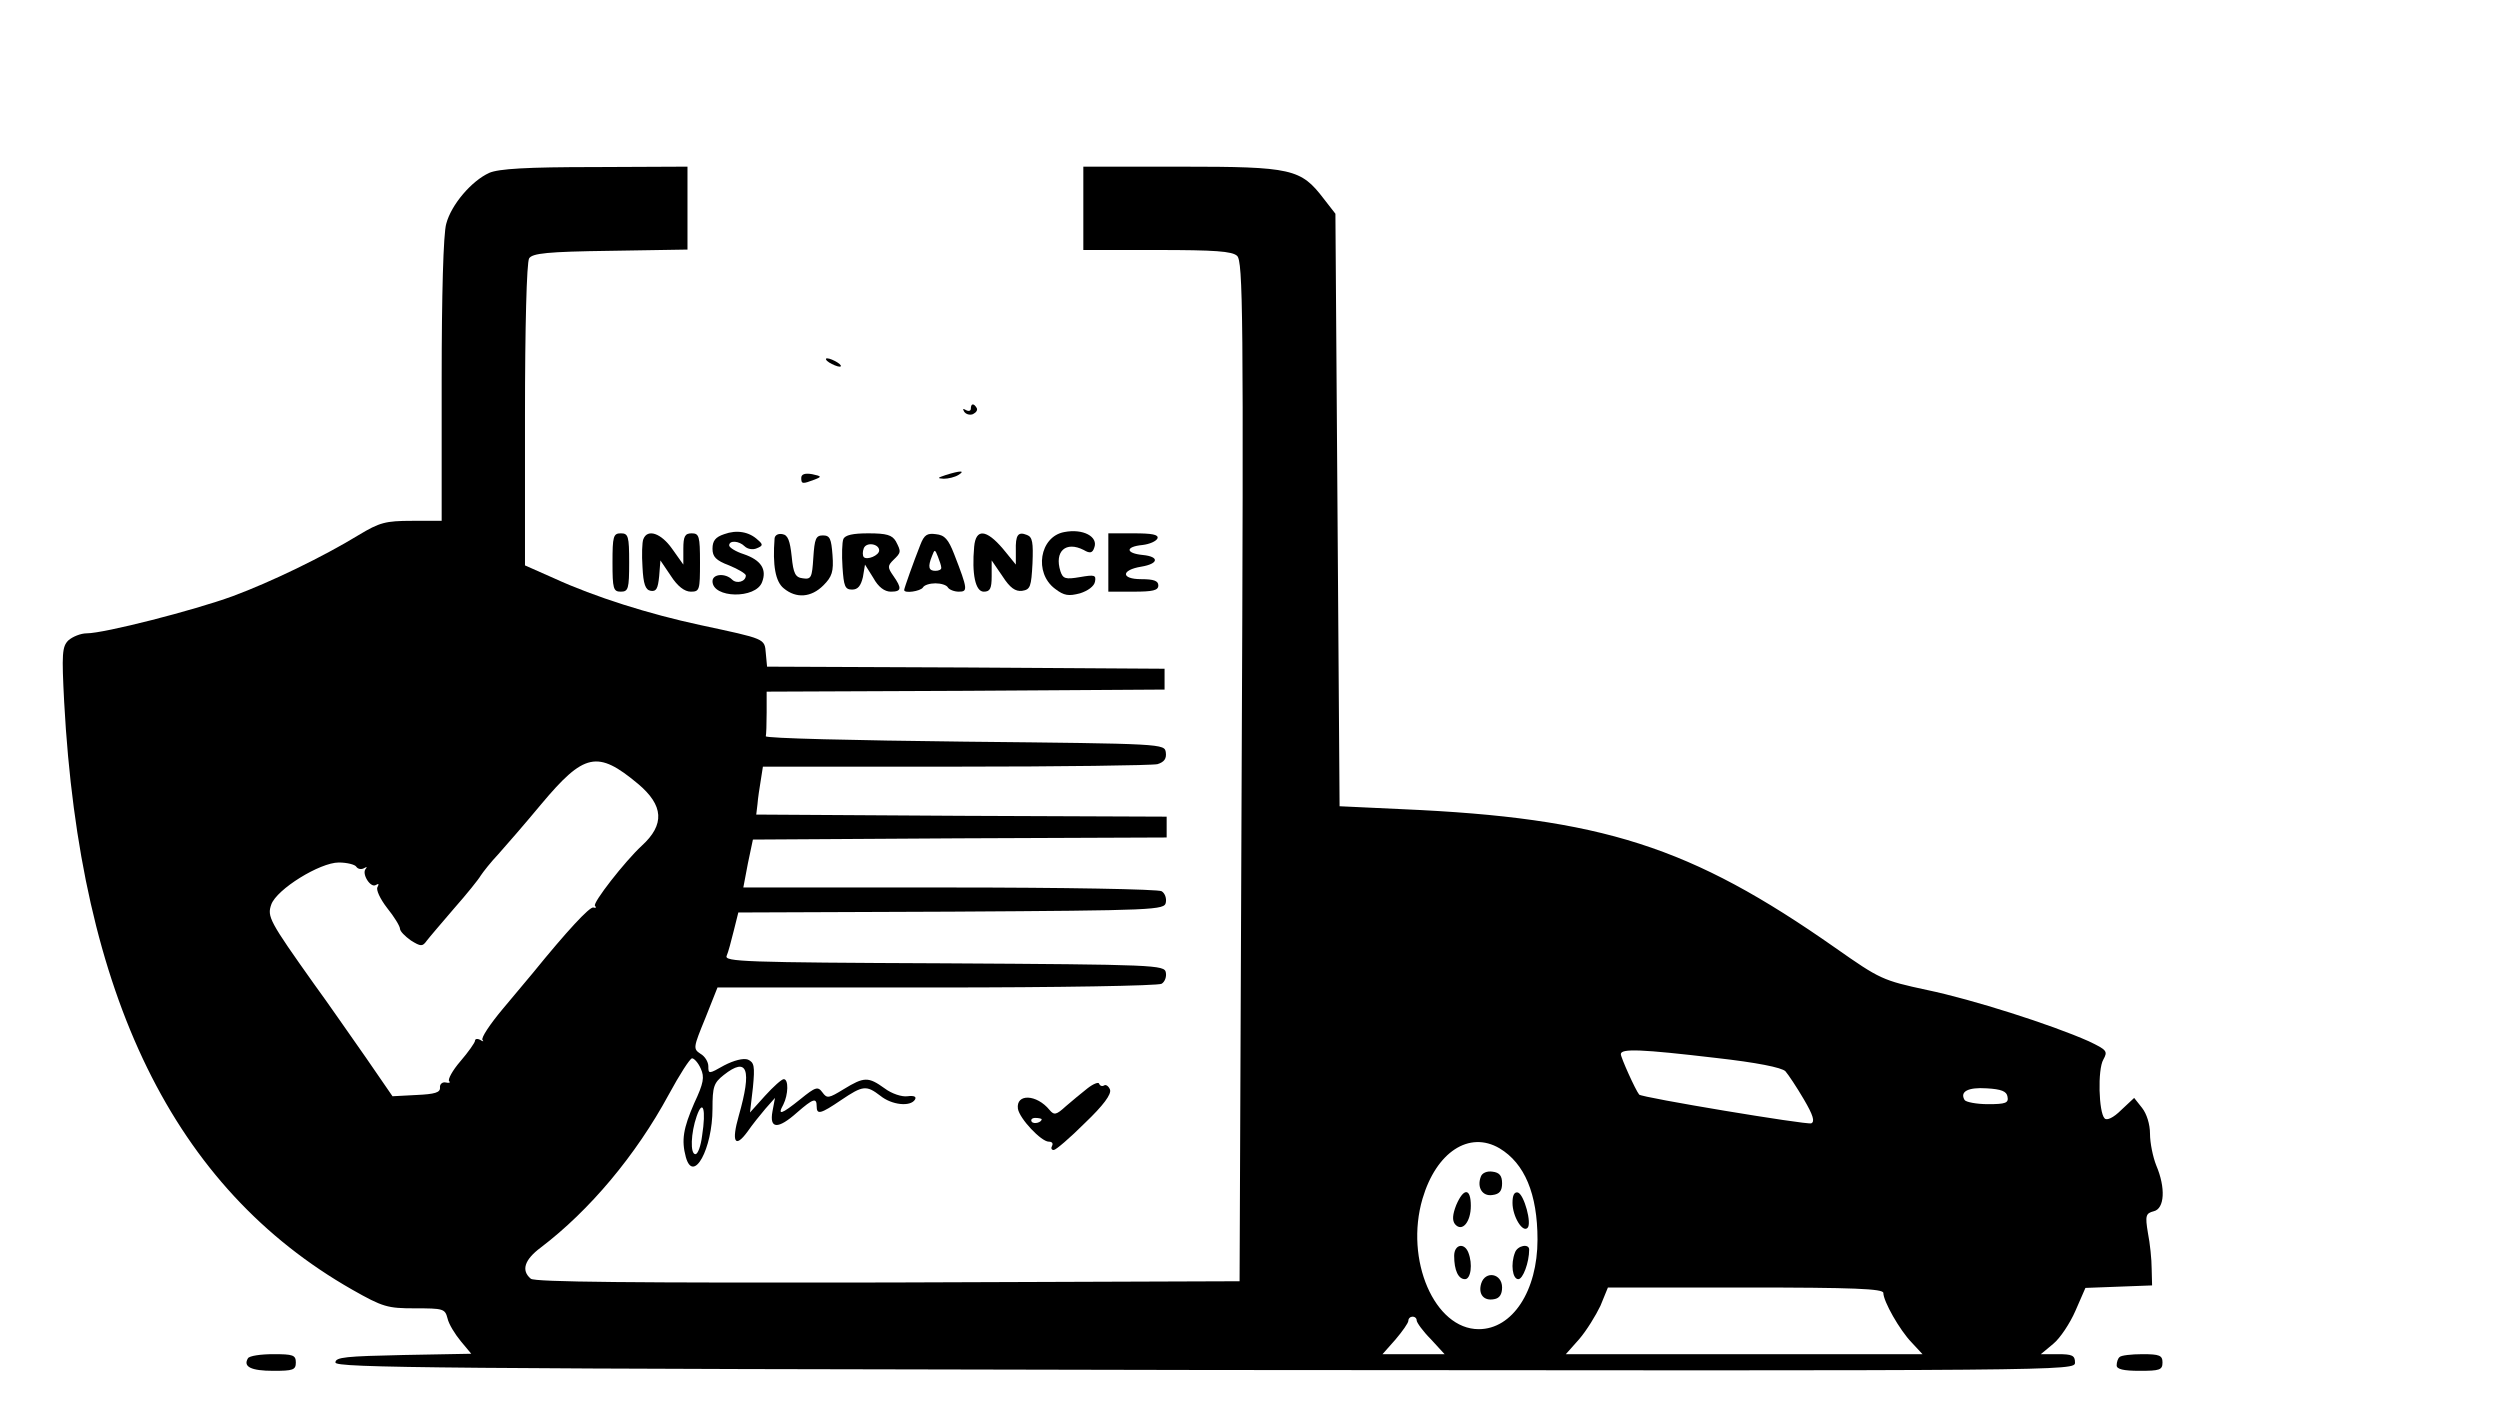 <?xml version="1.0" standalone="no"?>
<!DOCTYPE svg PUBLIC "-//W3C//DTD SVG 20010904//EN"
 "http://www.w3.org/TR/2001/REC-SVG-20010904/DTD/svg10.dtd">
<svg version="1.0" xmlns="http://www.w3.org/2000/svg"
 width="600pt" height="337pt" viewBox="0 0 600 337"
 preserveAspectRatio="xMidYMid meet">
<g transform="translate(0,337) scale(0.1,-0.1)"
fill="#000000" stroke="none">
<path d="M1174 2955 c-42 -19 -91 -76 -103 -122 -7 -23 -11 -171 -11 -375 l0
-338 -71 0 c-64 0 -78 -4 -128 -34 -85 -52 -211 -113 -303 -147 -93 -34 -308
-89 -350 -89 -14 0 -34 -8 -44 -17 -15 -15 -16 -32 -10 -148 38 -705 263
-1166 691 -1410 74 -42 85 -45 151 -45 68 0 72 -1 78 -24 3 -14 18 -38 32 -55
l25 -30 -163 -3 c-137 -3 -163 -5 -163 -18 0 -13 240 -15 2088 -18 2082 -2
2087 -2 2087 18 0 17 -7 20 -41 20 l-41 0 30 25 c16 13 40 49 53 79 l24 55 80
3 80 3 -1 40 c0 22 -4 61 -9 86 -7 42 -5 47 14 52 26 6 29 56 6 110 -8 20 -15
54 -15 76 0 23 -8 48 -19 62 l-19 24 -31 -29 c-19 -19 -35 -26 -40 -20 -14 14
-17 117 -3 141 11 20 9 23 -35 44 -90 40 -278 100 -388 123 -107 23 -113 26
-220 101 -348 244 -560 312 -1040 333 l-150 7 -5 711 -5 711 -28 36 c-55 72
-76 77 -342 77 l-235 0 0 -100 0 -100 177 0 c139 0 180 -3 192 -14 14 -13 16
-132 11 -1238 l-5 -1223 -844 -3 c-615 -1 -847 1 -857 9 -24 20 -15 46 24 75
117 89 228 221 307 367 26 48 51 87 56 87 5 0 15 -11 21 -25 9 -20 7 -34 -16
-83 -26 -60 -31 -88 -20 -129 18 -65 64 20 64 116 0 53 3 62 27 81 57 45 68
14 36 -98 -18 -63 -9 -79 21 -38 11 16 31 41 43 55 l23 26 -6 -32 c-8 -43 13
-44 59 -3 39 34 47 36 47 15 0 -21 9 -19 59 15 52 35 60 36 94 10 27 -22 72
-27 83 -9 4 7 -2 10 -18 8 -13 -2 -38 6 -55 19 -39 28 -49 28 -98 -2 -36 -22
-40 -23 -51 -8 -11 15 -16 14 -53 -16 -46 -37 -56 -40 -41 -13 12 24 13 61 1
61 -5 0 -25 -18 -45 -40 l-36 -40 7 60 c5 52 3 60 -12 67 -11 4 -34 -2 -57
-14 -37 -21 -38 -21 -38 -2 0 10 -8 24 -19 30 -18 12 -17 15 12 86 l29 73 527
0 c289 0 532 4 539 9 8 5 12 17 10 27 -3 18 -24 19 -532 22 -482 2 -528 4
-522 18 4 9 11 36 17 60 l11 44 512 2 c491 3 511 4 514 22 2 10 -2 22 -10 27
-7 5 -236 9 -509 9 l-495 0 11 58 12 57 496 3 497 2 0 25 0 25 -492 2 -493 3
3 25 c1 14 5 40 8 58 l5 32 462 0 c254 0 472 3 485 6 16 5 22 13 20 28 -3 21
-3 21 -483 26 -264 3 -479 8 -477 13 1 4 2 29 2 57 l0 50 478 2 477 3 0 25 0
25 -477 3 -477 2 -3 32 c-3 36 0 34 -158 68 -121 26 -252 67 -350 112 l-70 31
0 361 c0 209 4 367 10 376 8 12 43 16 195 18 l185 3 0 100 0 99 -222 -1 c-164
0 -231 -4 -254 -14z m357 -1466 c62 -52 65 -98 9 -149 -40 -37 -119 -138 -112
-144 4 -4 2 -6 -4 -4 -9 2 -63 -56 -145 -157 -9 -11 -42 -50 -72 -86 -31 -37
-53 -70 -49 -75 4 -4 1 -4 -5 0 -7 4 -13 3 -13 -2 0 -4 -16 -27 -35 -49 -19
-22 -31 -44 -27 -48 4 -3 0 -5 -8 -3 -8 2 -15 -4 -14 -12 1 -12 -12 -16 -57
-18 l-57 -3 -64 93 c-36 51 -91 131 -124 176 -108 152 -113 162 -103 191 13
37 117 101 162 101 20 0 39 -5 42 -10 4 -6 12 -7 18 -4 7 4 9 4 5 -1 -11 -11
11 -47 24 -39 7 4 8 3 4 -5 -4 -6 6 -28 23 -50 17 -21 31 -44 31 -50 0 -6 12
-18 26 -28 24 -15 28 -15 38 -1 6 8 36 43 66 78 30 34 59 70 64 79 6 9 24 32
42 51 17 19 64 73 103 120 103 123 135 130 232 49z m2587 -658 c98 -11 158
-23 167 -32 7 -8 27 -38 44 -67 23 -39 27 -54 18 -58 -11 -4 -408 62 -413 69
-9 11 -44 89 -44 97 0 14 49 12 228 -9z m700 -93 c3 -15 -4 -18 -47 -18 -27 0
-53 5 -56 10 -12 20 8 31 53 28 35 -2 48 -7 50 -20z m-3133 -94 c-3 -24 -10
-44 -16 -44 -13 0 -11 51 3 91 15 43 23 17 13 -47z m1914 -30 c60 -36 91 -109
91 -219 0 -123 -60 -215 -141 -215 -106 0 -178 166 -135 313 33 112 112 164
185 121z m921 -347 c0 -20 39 -89 68 -119 l26 -28 -428 0 -428 0 32 36 c18 21
40 57 51 80 l18 44 331 0 c259 0 330 -3 330 -13z m-1120 -66 c0 -5 15 -26 34
-45 l33 -36 -74 0 -75 0 31 35 c17 20 31 40 31 45 0 6 5 10 10 10 6 0 10 -4
10 -9z"/>
<path d="M3554 546 c-10 -26 4 -48 28 -44 17 2 23 10 23 28 0 18 -6 26 -23 28
-13 2 -25 -3 -28 -12z"/>
<path d="M3495 478 c-9 -23 -10 -37 -3 -46 17 -20 38 5 38 44 0 43 -17 44 -35
2z"/>
<path d="M3630 483 c0 -32 24 -72 36 -60 11 10 -8 80 -23 85 -9 2 -13 -7 -13
-25z"/>
<path d="M3490 356 c0 -35 10 -56 26 -56 14 0 19 36 8 64 -10 25 -34 19 -34
-8z"/>
<path d="M3636 364 c-11 -28 -6 -64 8 -64 11 0 26 40 26 71 0 15 -28 10 -34
-7z"/>
<path d="M3555 290 c-8 -26 6 -43 31 -38 13 2 19 12 19 28 0 34 -40 41 -50 10z"/>
<path d="M1990 2500 c8 -5 20 -10 25 -10 6 0 3 5 -5 10 -8 5 -19 10 -25 10 -5
0 -3 -5 5 -10z"/>
<path d="M2330 2389 c0 -5 -5 -7 -12 -3 -7 4 -8 3 -4 -4 4 -6 13 -9 21 -6 8 4
12 10 9 15 -7 12 -14 11 -14 -2z"/>
<path d="M1923 2223 c0 -15 3 -15 32 -4 18 7 17 8 -6 13 -17 3 -26 0 -26 -9z"/>
<path d="M2270 2230 c-21 -7 -21 -8 -5 -9 11 0 27 4 35 9 18 11 5 11 -30 0z"/>
<path d="M1738 2088 c-21 -7 -28 -16 -28 -35 0 -19 8 -28 40 -40 22 -9 40 -20
40 -24 0 -15 -22 -21 -33 -10 -16 16 -47 14 -47 -4 0 -41 104 -43 119 -2 12
31 -3 53 -44 67 -19 6 -35 16 -35 21 0 13 24 11 37 -2 7 -7 20 -9 29 -5 15 6
16 9 3 20 -21 20 -51 25 -81 14z"/>
<path d="M2554 2093 c-59 -11 -73 -98 -22 -136 22 -17 33 -18 60 -11 19 6 34
17 36 28 3 16 -1 17 -36 11 -35 -6 -41 -4 -47 14 -15 48 13 73 56 51 15 -9 21
-7 25 5 11 27 -27 47 -72 38z"/>
<path d="M1470 2020 c0 -63 2 -70 20 -70 18 0 20 7 20 70 0 63 -2 70 -20 70
-18 0 -20 -7 -20 -70z"/>
<path d="M1544 2076 c-3 -7 -4 -38 -2 -67 2 -41 7 -55 20 -57 13 -2 17 5 20
35 l3 38 25 -37 c16 -25 33 -38 48 -38 21 0 22 4 22 70 0 63 -2 70 -20 70 -16
0 -20 -7 -20 -37 l0 -38 -27 38 c-26 37 -59 49 -69 23z"/>
<path d="M1859 2078 c-5 -65 2 -104 22 -120 30 -25 66 -22 95 7 21 21 25 33
22 73 -3 39 -6 47 -23 47 -17 0 -20 -8 -23 -53 -3 -48 -5 -53 -25 -50 -18 2
-23 11 -27 53 -4 37 -9 51 -22 53 -10 2 -18 -2 -19 -10z"/>
<path d="M2024 2076 c-3 -7 -4 -38 -2 -67 3 -46 6 -54 23 -54 14 0 21 9 26 30
l5 30 20 -32 c12 -22 27 -33 42 -33 26 0 27 8 6 38 -14 20 -14 24 0 38 19 18
19 20 6 45 -9 15 -22 19 -66 19 -37 0 -56 -4 -60 -14z m86 -27 c0 -12 -29 -24
-37 -16 -3 4 -3 13 0 21 6 16 37 11 37 -5z"/>
<path d="M2209 2063 c-17 -43 -39 -105 -39 -109 0 -9 39 -3 45 6 3 6 17 10 30
10 13 0 27 -4 30 -10 3 -5 15 -10 26 -10 22 0 22 5 -11 90 -14 36 -23 46 -44
48 -21 3 -28 -2 -37 -25z m50 -55 c1 -5 -6 -8 -14 -8 -16 0 -19 9 -8 36 6 16
7 16 14 -2 4 -10 8 -22 8 -26z"/>
<path d="M2338 2058 c-6 -66 3 -108 23 -108 15 0 19 7 19 37 l0 38 26 -38 c18
-28 31 -37 47 -35 20 3 22 10 25 66 2 50 0 63 -13 68 -22 9 -28 0 -27 -38 l0
-33 -31 38 c-40 47 -65 49 -69 5z"/>
<path d="M2660 2020 l0 -70 60 0 c47 0 60 3 60 15 0 11 -11 15 -41 15 -49 0
-49 22 0 30 42 7 44 24 4 28 -42 4 -43 20 -1 24 17 2 33 9 36 16 3 9 -13 12
-57 12 l-61 0 0 -70z"/>
<path d="M2610 758 c-14 -11 -37 -30 -52 -43 -23 -21 -28 -22 -39 -9 -31 38
-81 40 -76 3 4 -24 56 -79 74 -79 8 0 11 -4 8 -10 -3 -5 -2 -10 4 -10 5 0 39
29 75 65 44 42 64 69 60 80 -3 8 -10 13 -14 10 -5 -3 -10 -1 -12 4 -1 5 -14 0
-28 -11z m-110 -74 c0 -8 -19 -13 -24 -6 -3 5 1 9 9 9 8 0 15 -2 15 -3z"/>
<path d="M595 110 c-12 -20 7 -30 61 -30 47 0 54 2 54 20 0 18 -7 20 -54 20
-30 0 -58 -4 -61 -10z"/>
<path d="M5087 113 c-4 -3 -7 -12 -7 -20 0 -9 16 -13 55 -13 48 0 55 2 55 20
0 17 -7 20 -48 20 -27 0 -52 -3 -55 -7z"/>
</g>
</svg>
